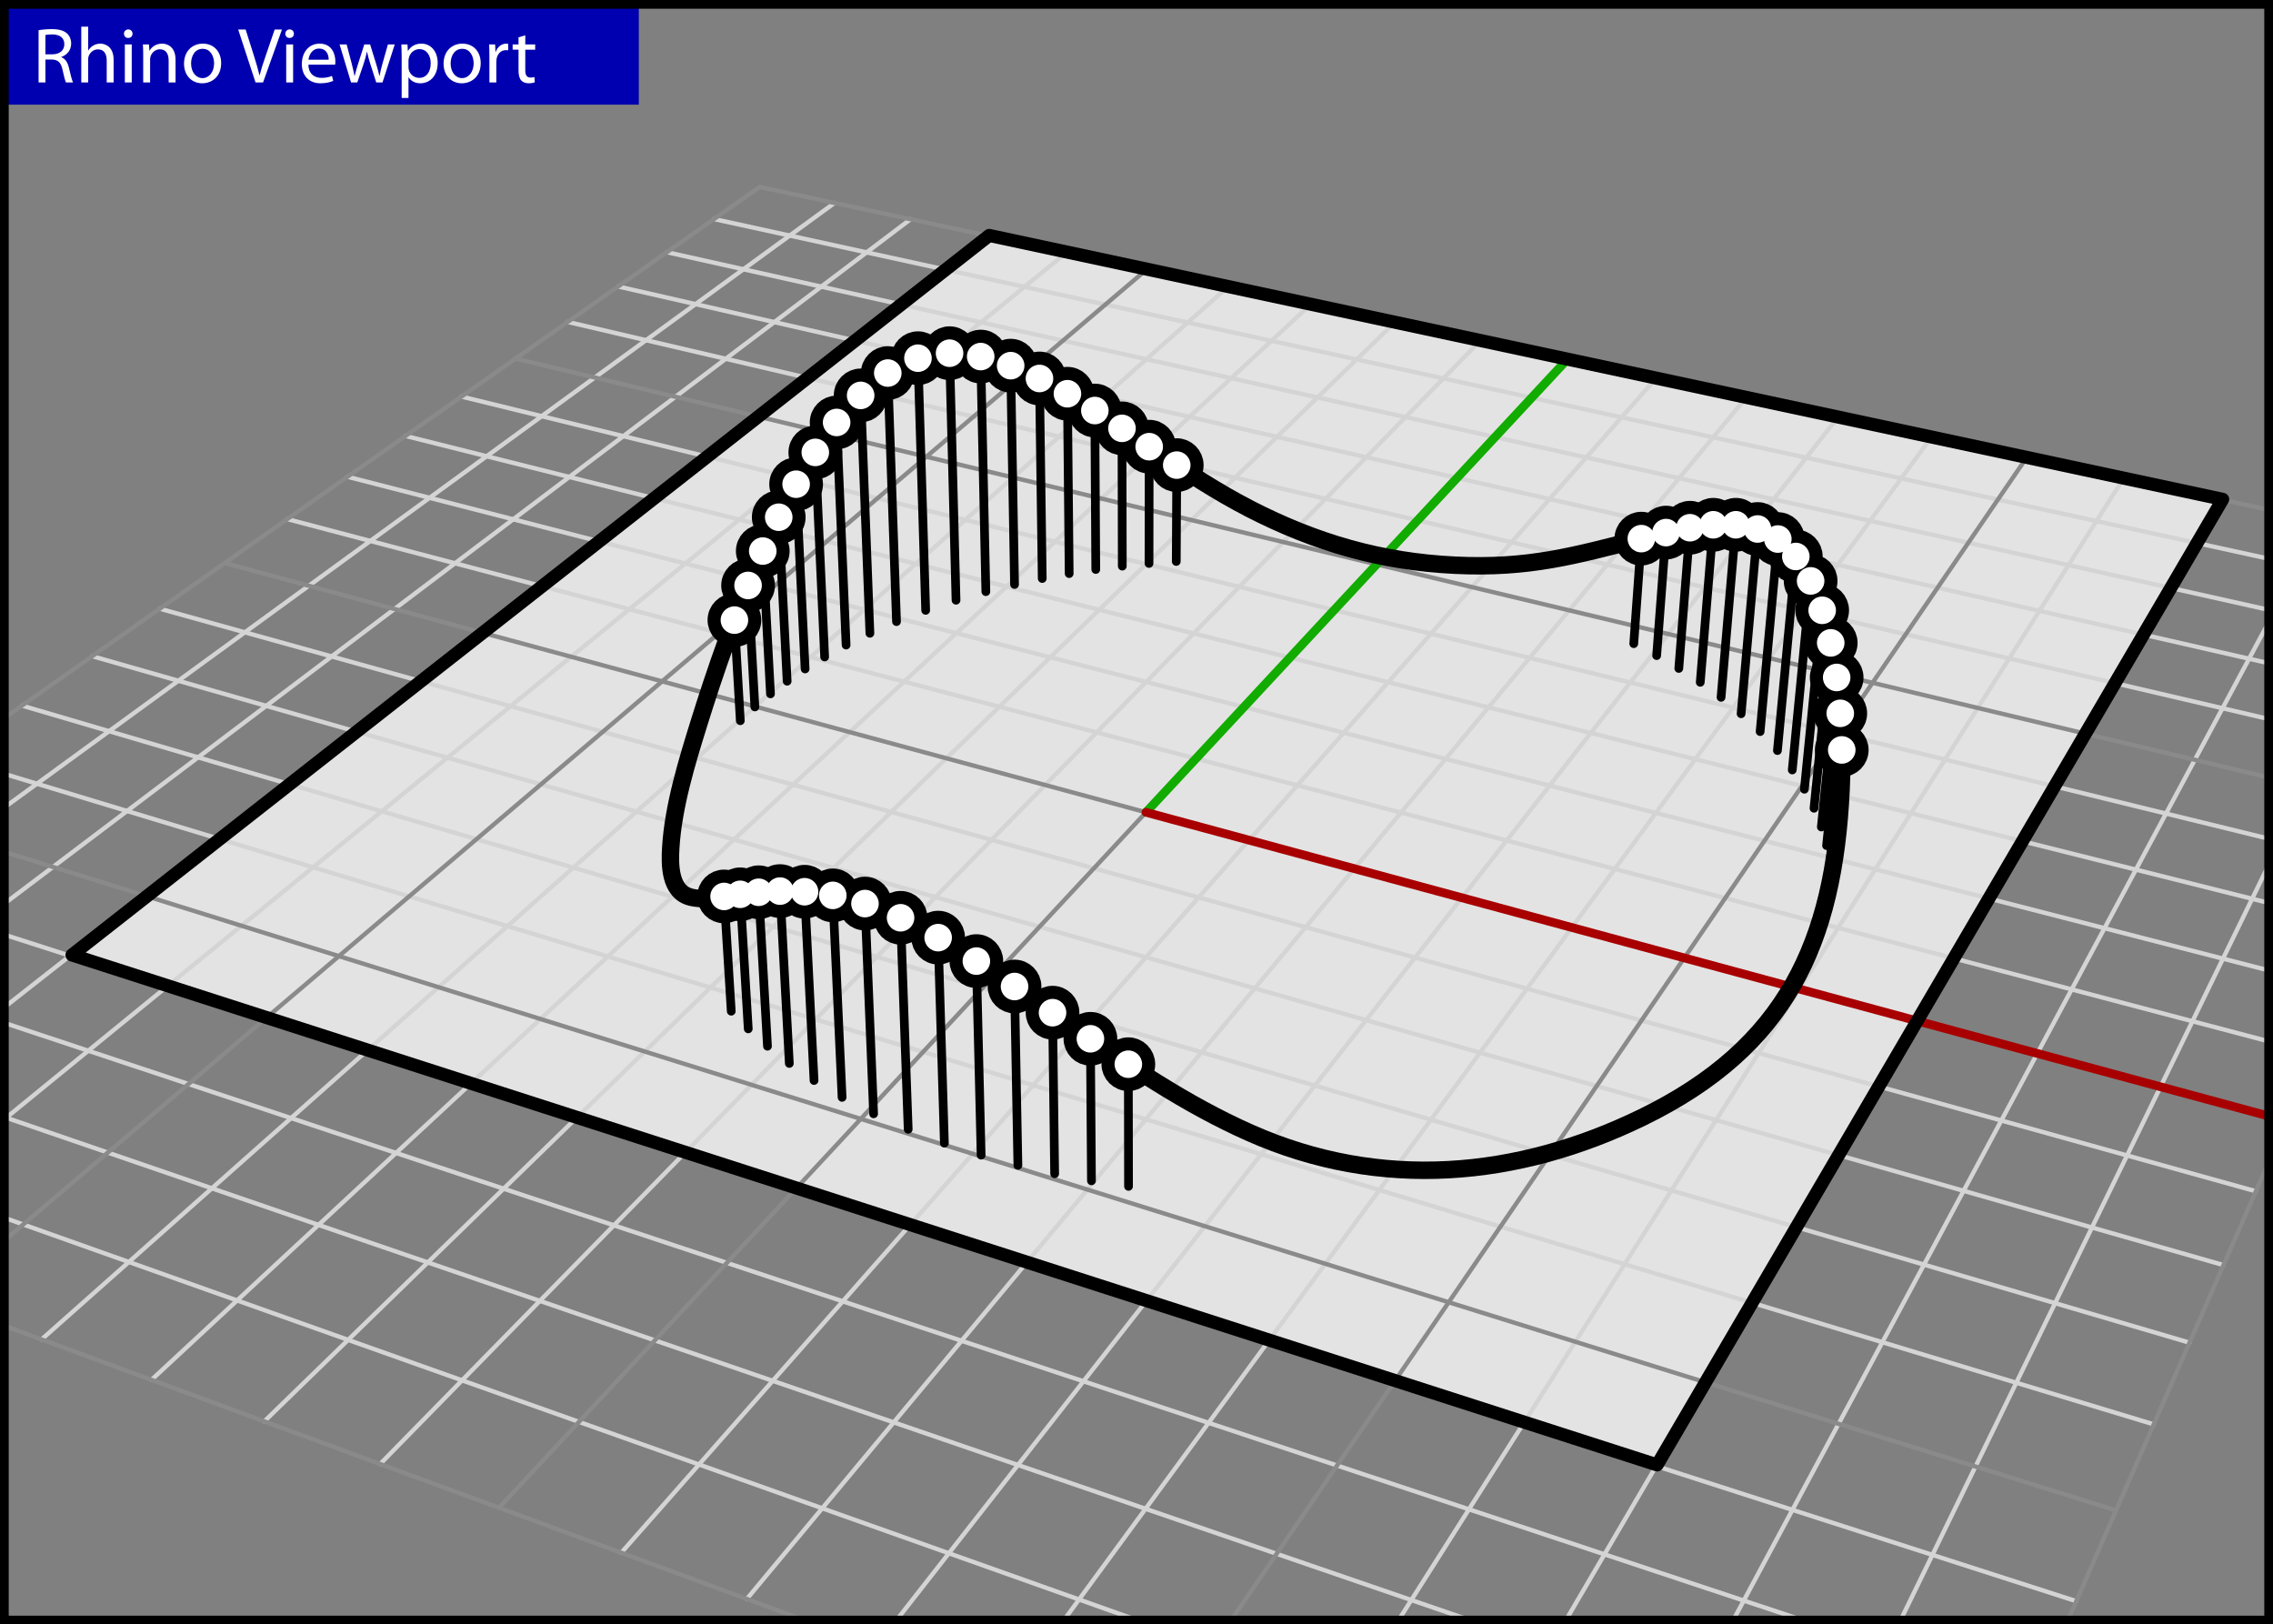 <?xml version="1.0" encoding="utf-8"?>
<!-- Generator: Adobe Illustrator 14.0.0, SVG Export Plug-In . SVG Version: 6.00 Build 43363)  -->
<!DOCTYPE svg PUBLIC "-//W3C//DTD SVG 1.1//EN" "http://www.w3.org/Graphics/SVG/1.1/DTD/svg11.dtd">
<svg version="1.1" xmlns="http://www.w3.org/2000/svg" xmlns:xlink="http://www.w3.org/1999/xlink" x="0px" y="0px"
	 width="521.28px" height="372.5px" viewBox="0 0 521.28 372.5" enable-background="new 0 0 521.28 372.5" xml:space="preserve">
<rect x="0" y="0" width="521.28" height="372.5" fill="#808080" stroke="none"/>
<g id="BackBuffer">
	<polygon fill-rule="evenodd" clip-rule="evenodd" fill="#E3E3E3" points="226.74,54 509.62,114.51 379.919,335.93 16.38,219 	"/>
</g>
<g id="Viewport_x5F_BG">
	<g>
		
			<line fill-rule="evenodd" clip-rule="evenodd" fill="none" stroke="#D4D4D4" stroke-linecap="round" stroke-linejoin="round" x1="65.88" y1="119.03" x2="520.28" y2="238.79"/>
		
			<line fill-rule="evenodd" clip-rule="evenodd" fill="none" stroke="#D4D4D4" stroke-linecap="round" stroke-linejoin="round" x1="397.56" y1="371.41" x2="520.28" y2="142.69"/>
		
			<line fill-rule="evenodd" clip-rule="evenodd" fill="none" stroke="#D4D4D4" stroke-linecap="round" stroke-linejoin="round" x1="163.75" y1="50.23" x2="520.28" y2="128.12"/>
		
			<line fill-rule="evenodd" clip-rule="evenodd" fill="none" stroke="#D4D4D4" stroke-linecap="round" stroke-linejoin="round" x1="152.94" y1="57.83" x2="520.28" y2="139.84"/>
		
			<line fill-rule="evenodd" clip-rule="evenodd" fill="none" stroke="#D4D4D4" stroke-linecap="round" stroke-linejoin="round" x1="141.76" y1="65.69" x2="520.28" y2="152.08"/>
		
			<line fill-rule="evenodd" clip-rule="evenodd" fill="none" stroke="#D4D4D4" stroke-linecap="round" stroke-linejoin="round" x1="130.2" y1="73.82" x2="520.28" y2="164.88"/>
		
			<line fill-rule="evenodd" clip-rule="evenodd" fill="none" stroke="#D4D4D4" stroke-linecap="round" stroke-linejoin="round" x1="435.93" y1="371.41" x2="520.28" y2="198.341"/>
		
			<line fill-rule="evenodd" clip-rule="evenodd" fill="none" stroke="#D4D4D4" stroke-linecap="round" stroke-linejoin="round" x1="105.84" y1="90.94" x2="520.28" y2="192.32"/>
		
			<line fill-rule="evenodd" clip-rule="evenodd" fill="none" stroke="#D4D4D4" stroke-linecap="round" stroke-linejoin="round" x1="93" y1="99.96" x2="520.28" y2="207.051"/>
		
			<line fill-rule="evenodd" clip-rule="evenodd" fill="none" stroke="#D4D4D4" stroke-linecap="round" stroke-linejoin="round" x1="79.69" y1="109.32" x2="520.28" y2="222.521"/>
		
			<line fill-rule="evenodd" clip-rule="evenodd" fill="none" stroke="#D4D4D4" stroke-linecap="round" stroke-linejoin="round" x1="205.69" y1="371.41" x2="421.44" y2="95.75"/>
		
			<line fill-rule="evenodd" clip-rule="evenodd" fill="none" stroke="#D4D4D4" stroke-linecap="round" stroke-linejoin="round" x1="1" y1="234.56" x2="413.081" y2="371.41"/>
		
			<line fill-rule="evenodd" clip-rule="evenodd" fill="none" stroke="#D4D4D4" stroke-linecap="round" stroke-linejoin="round" x1="1" y1="256.16" x2="336.78" y2="371.41"/>
		
			<line fill-rule="evenodd" clip-rule="evenodd" fill="none" stroke="#D4D4D4" stroke-linecap="round" stroke-linejoin="round" x1="359.19" y1="371.41" x2="509.61" y2="114.61"/>
		
			<line fill-rule="evenodd" clip-rule="evenodd" fill="none" stroke="#D4D4D4" stroke-linecap="round" stroke-linejoin="round" x1="320.81" y1="371.41" x2="486.959" y2="109.77"/>
		
			<line fill-rule="evenodd" clip-rule="evenodd" fill="none" stroke="#D4D4D4" stroke-linecap="round" stroke-linejoin="round" x1="1" y1="279.25" x2="260.48" y2="371.41"/>
		
			<line fill-rule="evenodd" clip-rule="evenodd" fill="none" stroke="#D4D4D4" stroke-linecap="round" stroke-linejoin="round" x1="244.07" y1="371.41" x2="442.879" y2="100.34"/>
		
			<line fill-rule="evenodd" clip-rule="evenodd" fill="none" stroke="#D4D4D4" stroke-linecap="round" stroke-linejoin="round" x1="1" y1="177.46" x2="493.93" y2="326.62"/>
		
			<line fill-rule="evenodd" clip-rule="evenodd" fill="none" stroke="#D4D4D4" stroke-linecap="round" stroke-linejoin="round" x1="1" y1="256.65" x2="244.58" y2="57.92"/>
		
			<line fill-rule="evenodd" clip-rule="evenodd" fill="none" stroke="#D4D4D4" stroke-linecap="round" stroke-linejoin="round" x1="1" y1="230.98" x2="226.55" y2="54.07"/>
		
			<line fill-rule="evenodd" clip-rule="evenodd" fill="none" stroke="#D4D4D4" stroke-linecap="round" stroke-linejoin="round" x1="1" y1="207.221" x2="208.82" y2="50.27"/>
		
			<line fill-rule="evenodd" clip-rule="evenodd" fill="none" stroke="#D4D4D4" stroke-linecap="round" stroke-linejoin="round" x1="1" y1="214.33" x2="476.169" y2="367.171"/>
		
			<line fill-rule="evenodd" clip-rule="evenodd" fill="none" stroke="#D4D4D4" stroke-linecap="round" stroke-linejoin="round" x1="1" y1="185.16" x2="191.38" y2="46.54"/>
		
			<line fill-rule="evenodd" clip-rule="evenodd" fill="none" stroke="#D4D4D4" stroke-linecap="round" stroke-linejoin="round" x1="60.61" y1="325.94" x2="319.79" y2="74.01"/>
		
			<line fill-rule="evenodd" clip-rule="evenodd" fill="none" stroke="#D4D4D4" stroke-linecap="round" stroke-linejoin="round" x1="34.74" y1="316.421" x2="300.51" y2="69.88"/>
		
			<line fill-rule="evenodd" clip-rule="evenodd" fill="none" stroke="#D4D4D4" stroke-linecap="round" stroke-linejoin="round" x1="9.53" y1="307.15" x2="281.55" y2="65.83"/>
		
			<line fill-rule="evenodd" clip-rule="evenodd" fill="none" stroke="#D4D4D4" stroke-linecap="round" stroke-linejoin="round" x1="87.17" y1="335.721" x2="339.419" y2="78.21"/>
		
			<line fill-rule="evenodd" clip-rule="evenodd" fill="none" stroke="#D4D4D4" stroke-linecap="round" stroke-linejoin="round" x1="142.47" y1="356.07" x2="379.7" y2="86.83"/>
		
			<line fill-rule="evenodd" clip-rule="evenodd" fill="none" stroke="#D4D4D4" stroke-linecap="round" stroke-linejoin="round" x1="171.27" y1="366.66" x2="400.39" y2="91.25"/>
		
			<line fill-rule="evenodd" clip-rule="evenodd" fill="none" stroke="#D4D4D4" stroke-linecap="round" stroke-linejoin="round" x1="21.15" y1="150.47" x2="509.93" y2="290.101"/>
		
			<line fill-rule="evenodd" clip-rule="evenodd" fill="none" stroke="#D4D4D4" stroke-linecap="round" stroke-linejoin="round" x1="5.03" y1="161.8" x2="502.129" y2="307.891"/>
		
			<line fill-rule="evenodd" clip-rule="evenodd" fill="none" stroke="#D4D4D4" stroke-linecap="round" stroke-linejoin="round" x1="36.64" y1="139.58" x2="517.35" y2="273.171"/>
	</g>
	<g>
		
			<line fill-rule="evenodd" clip-rule="evenodd" fill="none" stroke="#8A8A8A" stroke-linecap="round" stroke-linejoin="round" x1="174.22" y1="42.87" x2="520.28" y2="116.89"/>
		
			<line fill-rule="evenodd" clip-rule="evenodd" fill="none" stroke="#8A8A8A" stroke-linecap="round" stroke-linejoin="round" x1="118.23" y1="82.23" x2="520.28" y2="178.28"/>
		
			<line fill-rule="evenodd" clip-rule="evenodd" fill="none" stroke="#8A8A8A" stroke-linecap="round" stroke-linejoin="round" x1="474.31" y1="371.41" x2="520.28" y2="266.48"/>
		
			<line fill-rule="evenodd" clip-rule="evenodd" fill="none" stroke="#8A8A8A" stroke-linecap="round" stroke-linejoin="round" x1="282.44" y1="371.41" x2="464.72" y2="105.01"/>
		
			<line fill-rule="evenodd" clip-rule="evenodd" fill="none" stroke="#8A8A8A" stroke-linecap="round" stroke-linejoin="round" x1="1" y1="304.01" x2="184.18" y2="371.41"/>
		
			<line fill-rule="evenodd" clip-rule="evenodd" fill="none" stroke="#8A8A8A" stroke-linecap="round" stroke-linejoin="round" x1="1" y1="284.46" x2="262.911" y2="61.84"/>
		
			<line fill-rule="evenodd" clip-rule="evenodd" fill="none" stroke="#8A8A8A" stroke-linecap="round" stroke-linejoin="round" x1="1" y1="195.33" x2="485.29" y2="346.351"/>
		
			<line fill-rule="evenodd" clip-rule="evenodd" fill="none" stroke="#8A8A8A" stroke-linecap="round" stroke-linejoin="round" x1="1" y1="164.63" x2="174.22" y2="42.87"/>
		
			<line fill-rule="evenodd" clip-rule="evenodd" fill="none" stroke="#8A8A8A" stroke-linecap="round" stroke-linejoin="round" x1="262.82" y1="186.27" x2="51.54" y2="129.11"/>
		
			<line fill-rule="evenodd" clip-rule="evenodd" fill="none" stroke="#8A8A8A" stroke-linecap="round" stroke-linejoin="round" x1="262.82" y1="186.27" x2="114.45" y2="345.75"/>
	</g>
	
		<line fill-rule="evenodd" clip-rule="evenodd" fill="none" stroke="#12AB00" stroke-width="2" stroke-linecap="round" stroke-linejoin="round" x1="359.379" y1="82.48" x2="262.82" y2="186.27"/>
	
		<line fill-rule="evenodd" clip-rule="evenodd" fill="none" stroke="#A80000" stroke-width="2" stroke-linecap="round" stroke-linejoin="round" x1="520.28" y1="255.921" x2="262.82" y2="186.27"/>
</g>
<g id="Viewport_x5F_MG">
	
		<path fill-rule="evenodd" clip-rule="evenodd" fill="none" stroke="#000000" stroke-width="4" stroke-linecap="round" stroke-linejoin="round" d="
		M376.68,256.2c33.03-16.11,43.87-40.04,45.54-74.94c0.49-10.4,0.08-20.55-1.78-30.83c-1.34-7.43-3.7-16.46-8.529-22.74
		c-8.83-11.49-24.421-6.99-34.95-4.31c-16.07,4.09-26.311,7.04-43.271,6.23c-17.029-0.81-31.979-5.18-47.061-12.93
		C271.52,108.9,258.46,98.11,243.8,89.71c-11.66-6.69-26.17-13.23-39.81-4.42c-21.76,14.06-37.17,59.63-43.68,80.5
		c-2.76,8.87-5.92,19.14-6.48,28.61c-0.22,3.69-0.35,10.15,4.66,11.35c2.45,0.591,4.74,0.18,7.12-0.13
		c3.51-0.44,7.01-0.96,10.55-1.17c11.43-0.68,21.26,1.56,31.47,6.53c12.63,6.149,26.3,16.1,37.73,23.99
		c13.27,9.159,26.4,18.2,41.301,24.81C316.64,273.09,348.02,270.171,376.68,256.2z"/>
	
		<polygon fill-rule="evenodd" clip-rule="evenodd" fill="none" stroke="#000000" stroke-width="3" stroke-linecap="round" stroke-linejoin="round" points="
		226.87,53.99 509.74,114.5 380.04,335.921 16.51,218.99 	"/>
	<g>
		
			<line fill-rule="evenodd" clip-rule="evenodd" fill="none" stroke="#000000" stroke-width="2" stroke-linecap="round" stroke-linejoin="round" x1="258.81" y1="272.051" x2="258.77" y2="244.03"/>
		
			<line fill-rule="evenodd" clip-rule="evenodd" fill="none" stroke="#000000" stroke-width="2" stroke-linecap="round" stroke-linejoin="round" x1="250.31" y1="270.771" x2="250.07" y2="238.21"/>
		
			<line fill-rule="evenodd" clip-rule="evenodd" fill="none" stroke="#000000" stroke-width="2" stroke-linecap="round" stroke-linejoin="round" x1="241.87" y1="269.16" x2="241.39" y2="232.221"/>
		
			<line fill-rule="evenodd" clip-rule="evenodd" fill="none" stroke="#000000" stroke-width="2" stroke-linecap="round" stroke-linejoin="round" x1="233.44" y1="267.221" x2="232.67" y2="226.221"/>
		
			<line fill-rule="evenodd" clip-rule="evenodd" fill="none" stroke="#000000" stroke-width="2" stroke-linecap="round" stroke-linejoin="round" x1="225.01" y1="264.891" x2="223.92" y2="220.391"/>
		
			<line fill-rule="evenodd" clip-rule="evenodd" fill="none" stroke="#000000" stroke-width="2" stroke-linecap="round" stroke-linejoin="round" x1="216.58" y1="262.141" x2="215.15" y2="215.01"/>
		
			<line fill-rule="evenodd" clip-rule="evenodd" fill="none" stroke="#000000" stroke-width="2" stroke-linecap="round" stroke-linejoin="round" x1="208.28" y1="258.96" x2="206.53" y2="210.45"/>
		
			<line fill-rule="evenodd" clip-rule="evenodd" fill="none" stroke="#000000" stroke-width="2" stroke-linecap="round" stroke-linejoin="round" x1="200.35" y1="255.41" x2="198.37" y2="207.2"/>
		
			<line fill-rule="evenodd" clip-rule="evenodd" fill="none" stroke="#000000" stroke-width="2" stroke-linecap="round" stroke-linejoin="round" x1="193.12" y1="251.641" x2="190.99" y2="205.32"/>
		
			<line fill-rule="evenodd" clip-rule="evenodd" fill="none" stroke="#000000" stroke-width="2" stroke-linecap="round" stroke-linejoin="round" x1="186.69" y1="247.771" x2="184.51" y2="204.48"/>
		
			<line fill-rule="evenodd" clip-rule="evenodd" fill="none" stroke="#000000" stroke-width="2" stroke-linecap="round" stroke-linejoin="round" x1="181.02" y1="243.86" x2="178.88" y2="204.341"/>
		
			<line fill-rule="evenodd" clip-rule="evenodd" fill="none" stroke="#000000" stroke-width="2" stroke-linecap="round" stroke-linejoin="round" x1="176.01" y1="239.91" x2="173.99" y2="204.61"/>
		
			<line fill-rule="evenodd" clip-rule="evenodd" fill="none" stroke="#000000" stroke-width="2" stroke-linecap="round" stroke-linejoin="round" x1="171.6" y1="235.93" x2="169.74" y2="205.08"/>
		
			<line fill-rule="evenodd" clip-rule="evenodd" fill="none" stroke="#000000" stroke-width="2" stroke-linecap="round" stroke-linejoin="round" x1="167.7" y1="231.88" x2="166.06" y2="205.56"/>
		
			<line fill-rule="evenodd" clip-rule="evenodd" fill="none" stroke="#000000" stroke-width="2" stroke-linecap="round" stroke-linejoin="round" x1="169.78" y1="165.27" x2="168.43" y2="142.2"/>
		
			<line fill-rule="evenodd" clip-rule="evenodd" fill="none" stroke="#000000" stroke-width="2" stroke-linecap="round" stroke-linejoin="round" x1="173.12" y1="162.11" x2="171.56" y2="134.25"/>
		
			<line fill-rule="evenodd" clip-rule="evenodd" fill="none" stroke="#000000" stroke-width="2" stroke-linecap="round" stroke-linejoin="round" x1="176.7" y1="159.11" x2="174.93" y2="126.36"/>
		
			<line fill-rule="evenodd" clip-rule="evenodd" fill="none" stroke="#000000" stroke-width="2" stroke-linecap="round" stroke-linejoin="round" x1="180.52" y1="156.21" x2="178.59" y2="118.6"/>
		
			<line fill-rule="evenodd" clip-rule="evenodd" fill="none" stroke="#000000" stroke-width="2" stroke-linecap="round" stroke-linejoin="round" x1="184.64" y1="153.4" x2="182.58" y2="111.03"/>
		
			<line fill-rule="evenodd" clip-rule="evenodd" fill="none" stroke="#000000" stroke-width="2" stroke-linecap="round" stroke-linejoin="round" x1="189.12" y1="150.65" x2="186.98" y2="103.74"/>
		
			<line fill-rule="evenodd" clip-rule="evenodd" fill="none" stroke="#000000" stroke-width="2" stroke-linecap="round" stroke-linejoin="round" x1="194.04" y1="147.92" x2="191.87" y2="96.87"/>
		
			<line fill-rule="evenodd" clip-rule="evenodd" fill="none" stroke="#000000" stroke-width="2" stroke-linecap="round" stroke-linejoin="round" x1="199.5" y1="145.22" x2="197.38" y2="90.67"/>
		
			<line fill-rule="evenodd" clip-rule="evenodd" fill="none" stroke="#000000" stroke-width="2" stroke-linecap="round" stroke-linejoin="round" x1="205.6" y1="142.54" x2="203.6" y2="85.54"/>
		
			<line fill-rule="evenodd" clip-rule="evenodd" fill="none" stroke="#000000" stroke-width="2" stroke-linecap="round" stroke-linejoin="round" x1="212.29" y1="139.96" x2="210.52" y2="82.14"/>
		
			<line fill-rule="evenodd" clip-rule="evenodd" fill="none" stroke="#000000" stroke-width="2" stroke-linecap="round" stroke-linejoin="round" x1="219.25" y1="137.64" x2="217.77" y2="80.99"/>
		
			<line fill-rule="evenodd" clip-rule="evenodd" fill="none" stroke="#000000" stroke-width="2" stroke-linecap="round" stroke-linejoin="round" x1="226.09" y1="135.67" x2="224.91" y2="81.77"/>
		
			<line fill-rule="evenodd" clip-rule="evenodd" fill="none" stroke="#000000" stroke-width="2" stroke-linecap="round" stroke-linejoin="round" x1="232.67" y1="134.03" x2="231.78" y2="83.85"/>
		
			<line fill-rule="evenodd" clip-rule="evenodd" fill="none" stroke="#000000" stroke-width="2" stroke-linecap="round" stroke-linejoin="round" x1="239.02" y1="132.66" x2="238.39" y2="86.79"/>
		
			<line fill-rule="evenodd" clip-rule="evenodd" fill="none" stroke="#000000" stroke-width="2" stroke-linecap="round" stroke-linejoin="round" x1="245.2" y1="131.53" x2="244.8" y2="90.29"/>
		
			<line fill-rule="evenodd" clip-rule="evenodd" fill="none" stroke="#000000" stroke-width="2" stroke-linecap="round" stroke-linejoin="round" x1="251.3" y1="130.59" x2="251.08" y2="94.14"/>
		
			<line fill-rule="evenodd" clip-rule="evenodd" fill="none" stroke="#000000" stroke-width="2" stroke-linecap="round" stroke-linejoin="round" x1="257.38" y1="129.82" x2="257.31" y2="98.22"/>
		
			<line fill-rule="evenodd" clip-rule="evenodd" fill="none" stroke="#000000" stroke-width="2" stroke-linecap="round" stroke-linejoin="round" x1="263.51" y1="129.21" x2="263.55" y2="102.43"/>
		
			<line fill-rule="evenodd" clip-rule="evenodd" fill="none" stroke="#000000" stroke-width="2" stroke-linecap="round" stroke-linejoin="round" x1="269.76" y1="128.75" x2="269.879" y2="106.66"/>
		
			<line fill-rule="evenodd" clip-rule="evenodd" fill="none" stroke="#000000" stroke-width="2" stroke-linecap="round" stroke-linejoin="round" x1="374.68" y1="147.6" x2="376.419" y2="123.52"/>
		
			<line fill-rule="evenodd" clip-rule="evenodd" fill="none" stroke="#000000" stroke-width="2" stroke-linecap="round" stroke-linejoin="round" x1="379.93" y1="150.34" x2="382.07" y2="122.13"/>
		
			<line fill-rule="evenodd" clip-rule="evenodd" fill="none" stroke="#000000" stroke-width="2" stroke-linecap="round" stroke-linejoin="round" x1="385.01" y1="153.28" x2="387.57" y2="121.01"/>
		
			<line fill-rule="evenodd" clip-rule="evenodd" fill="none" stroke="#000000" stroke-width="2" stroke-linecap="round" stroke-linejoin="round" x1="389.93" y1="156.46" x2="392.911" y2="120.34"/>
		
			<line fill-rule="evenodd" clip-rule="evenodd" fill="none" stroke="#000000" stroke-width="2" stroke-linecap="round" stroke-linejoin="round" x1="394.7" y1="159.91" x2="398.09" y2="120.34"/>
		
			<line fill-rule="evenodd" clip-rule="evenodd" fill="none" stroke="#000000" stroke-width="2" stroke-linecap="round" stroke-linejoin="round" x1="399.3" y1="163.67" x2="403.07" y2="121.3"/>
		
			<line fill-rule="evenodd" clip-rule="evenodd" fill="none" stroke="#000000" stroke-width="2" stroke-linecap="round" stroke-linejoin="round" x1="403.661" y1="167.76" x2="407.72" y2="123.61"/>
		
			<line fill-rule="evenodd" clip-rule="evenodd" fill="none" stroke="#000000" stroke-width="2" stroke-linecap="round" stroke-linejoin="round" x1="407.629" y1="172.11" x2="411.84" y2="127.61"/>
		
			<line fill-rule="evenodd" clip-rule="evenodd" fill="none" stroke="#000000" stroke-width="2" stroke-linecap="round" stroke-linejoin="round" x1="411.03" y1="176.56" x2="415.24" y2="133.21"/>
		
			<line fill-rule="evenodd" clip-rule="evenodd" fill="none" stroke="#000000" stroke-width="2" stroke-linecap="round" stroke-linejoin="round" x1="413.81" y1="180.98" x2="417.89" y2="139.95"/>
		
			<line fill-rule="evenodd" clip-rule="evenodd" fill="none" stroke="#000000" stroke-width="2" stroke-linecap="round" stroke-linejoin="round" x1="416.02" y1="185.34" x2="419.85" y2="147.42"/>
		
			<line fill-rule="evenodd" clip-rule="evenodd" fill="none" stroke="#000000" stroke-width="2" stroke-linecap="round" stroke-linejoin="round" x1="417.7" y1="189.641" x2="421.21" y2="155.35"/>
		
			<line fill-rule="evenodd" clip-rule="evenodd" fill="none" stroke="#000000" stroke-width="2" stroke-linecap="round" stroke-linejoin="round" x1="418.9" y1="193.9" x2="422.04" y2="163.58"/>
		
			<line fill-rule="evenodd" clip-rule="evenodd" fill="none" stroke="#000000" stroke-width="2" stroke-linecap="round" stroke-linejoin="round" x1="419.65" y1="198.16" x2="422.379" y2="171.97"/>
	</g>
	<g>
		<path fill-rule="evenodd" clip-rule="evenodd" fill="#FFFFFF" stroke="#000000" stroke-width="6" d="M266.71,106.66
			c0-1.74,1.409-3.16,3.149-3.16c1.74-0.01,3.16,1.41,3.171,3.15c0,1.74-1.411,3.16-3.161,3.16
			C268.129,109.82,266.71,108.4,266.71,106.66z"/>
		<path fill-rule="evenodd" clip-rule="evenodd" fill="#FFFFFF" stroke="#000000" stroke-width="6" d="M260.39,102.44
			c0-1.75,1.41-3.17,3.16-3.17c1.739,0,3.16,1.41,3.16,3.15c0,1.75-1.41,3.16-3.15,3.17C261.81,105.59,260.4,104.18,260.39,102.44z"
			/>
		<path fill-rule="evenodd" clip-rule="evenodd" fill="#FFFFFF" stroke="#000000" stroke-width="6" d="M254.15,98.23
			c0-1.74,1.41-3.16,3.15-3.16c1.75-0.01,3.17,1.41,3.17,3.15c0,1.74-1.41,3.16-3.15,3.16C255.57,101.39,254.16,99.97,254.15,98.23z
			"/>
		<path fill-rule="evenodd" clip-rule="evenodd" fill="#FFFFFF" stroke="#000000" stroke-width="6" d="M247.93,94.15
			c-0.01-1.74,1.4-3.16,3.15-3.17c1.74,0,3.16,1.41,3.16,3.16c0,1.74-1.41,3.16-3.15,3.16C249.35,97.3,247.93,95.89,247.93,94.15z"
			/>
		<path fill-rule="evenodd" clip-rule="evenodd" fill="#FFFFFF" stroke="#000000" stroke-width="6" d="M241.64,90.29
			c0-1.74,1.41-3.16,3.15-3.16c1.75,0,3.16,1.41,3.17,3.15c0,1.74-1.41,3.16-3.15,3.17C243.06,93.45,241.64,92.04,241.64,90.29z"/>
		<path fill-rule="evenodd" clip-rule="evenodd" fill="#FFFFFF" stroke="#000000" stroke-width="6" d="M235.23,86.8
			c0-1.74,1.41-3.16,3.15-3.17c1.75,0,3.16,1.41,3.17,3.16c0,1.74-1.41,3.16-3.15,3.16C236.65,89.95,235.23,88.54,235.23,86.8z"/>
		<path fill-rule="evenodd" clip-rule="evenodd" fill="#FFFFFF" stroke="#000000" stroke-width="6" d="M228.62,83.86
			c0-1.74,1.41-3.16,3.15-3.17c1.75,0,3.16,1.41,3.17,3.16c0,1.74-1.41,3.16-3.15,3.16C230.04,87.01,228.62,85.6,228.62,83.86z"/>
		<path fill-rule="evenodd" clip-rule="evenodd" fill="#FFFFFF" stroke="#000000" stroke-width="6" d="M221.75,81.77
			c0-1.74,1.41-3.16,3.15-3.16c1.75,0,3.16,1.41,3.17,3.15c0,1.74-1.41,3.16-3.15,3.16C223.17,84.93,221.75,83.52,221.75,81.77z"/>
		<path fill-rule="evenodd" clip-rule="evenodd" fill="#FFFFFF" stroke="#000000" stroke-width="6" d="M214.61,81
			c0-1.75,1.41-3.16,3.15-3.17c1.74,0,3.16,1.41,3.17,3.15c0,1.75-1.41,3.17-3.16,3.17C216.03,84.15,214.61,82.74,214.61,81z"/>
		<path fill-rule="evenodd" clip-rule="evenodd" fill="#FFFFFF" stroke="#000000" stroke-width="6" d="M207.36,82.14
			c0-1.74,1.41-3.16,3.15-3.16c1.74-0.01,3.16,1.41,3.17,3.15c0,1.74-1.41,3.16-3.16,3.16C208.78,85.3,207.36,83.88,207.36,82.14z"
			/>
		<path fill-rule="evenodd" clip-rule="evenodd" fill="#FFFFFF" stroke="#000000" stroke-width="6" d="M200.44,85.55
			c0-1.74,1.41-3.16,3.16-3.16c1.74-0.01,3.16,1.4,3.16,3.15c0,1.74-1.41,3.16-3.15,3.16C201.87,88.7,200.45,87.29,200.44,85.55z"/>
		<path fill-rule="evenodd" clip-rule="evenodd" fill="#FFFFFF" stroke="#000000" stroke-width="6" d="M194.22,90.68
			c0-1.75,1.41-3.16,3.15-3.17c1.74,0,3.16,1.41,3.17,3.15c0,1.75-1.41,3.17-3.16,3.17C195.64,93.83,194.22,92.42,194.22,90.68z"/>
		<path fill-rule="evenodd" clip-rule="evenodd" fill="#FFFFFF" stroke="#000000" stroke-width="6" d="M188.71,96.88
			c0-1.74,1.41-3.16,3.16-3.16c1.74-0.01,3.16,1.41,3.16,3.15c0,1.74-1.41,3.16-3.15,3.16C190.13,100.04,188.72,98.62,188.71,96.88z
			"/>
		<path fill-rule="evenodd" clip-rule="evenodd" fill="#FFFFFF" stroke="#000000" stroke-width="6" d="M183.82,103.75
			c0-1.75,1.41-3.16,3.15-3.17c1.74,0,3.16,1.41,3.17,3.16c0,1.74-1.41,3.16-3.16,3.16C185.24,106.9,183.82,105.49,183.82,103.75z"
			/>
		<path fill-rule="evenodd" clip-rule="evenodd" fill="#FFFFFF" stroke="#000000" stroke-width="6" d="M179.42,111.04
			c0-1.74,1.41-3.16,3.15-3.16c1.75-0.01,3.17,1.4,3.17,3.15c0,1.74-1.41,3.16-3.15,3.16C180.84,114.19,179.43,112.78,179.42,111.04
			z"/>
		<path fill-rule="evenodd" clip-rule="evenodd" fill="#FFFFFF" stroke="#000000" stroke-width="6" d="M175.43,118.61
			c0-1.74,1.41-3.16,3.15-3.16c1.75-0.01,3.17,1.41,3.17,3.15c0,1.74-1.41,3.16-3.15,3.16
			C176.85,121.77,175.44,120.35,175.43,118.61z"/>
		<path fill-rule="evenodd" clip-rule="evenodd" fill="#FFFFFF" stroke="#000000" stroke-width="6" d="M171.77,126.37
			c0-1.74,1.41-3.16,3.16-3.16c1.74-0.01,3.16,1.41,3.16,3.15c0,1.74-1.41,3.16-3.15,3.16C173.2,129.53,171.78,128.11,171.77,126.37
			z"/>
		<path fill-rule="evenodd" clip-rule="evenodd" fill="#FFFFFF" stroke="#000000" stroke-width="6" d="M168.4,134.26
			c0-1.75,1.41-3.16,3.15-3.17c1.75,0,3.16,1.41,3.17,3.15c0,1.75-1.41,3.17-3.15,3.17C169.82,137.41,168.4,136,168.4,134.26z"/>
		<path fill-rule="evenodd" clip-rule="evenodd" fill="#FFFFFF" stroke="#000000" stroke-width="6" d="M165.27,142.21
			c0-1.75,1.41-3.16,3.15-3.17c1.75,0,3.16,1.41,3.17,3.15c0,1.75-1.41,3.17-3.15,3.17C166.69,145.36,165.27,143.95,165.27,142.21z"
			/>
		<path fill-rule="evenodd" clip-rule="evenodd" fill="#FFFFFF" stroke="#000000" stroke-width="6" d="M162.9,205.57
			c0-1.74,1.41-3.16,3.15-3.16c1.74-0.01,3.16,1.41,3.16,3.149c0.01,1.741-1.4,3.161-3.15,3.161
			C164.32,208.73,162.9,207.31,162.9,205.57z"/>
		<path fill-rule="evenodd" clip-rule="evenodd" fill="#FFFFFF" stroke="#000000" stroke-width="6" d="M166.58,205.08
			c0-1.739,1.41-3.159,3.16-3.159c1.74,0,3.16,1.409,3.16,3.149c0,1.739-1.41,3.16-3.15,3.16
			C168,208.24,166.59,206.83,166.58,205.08z"/>
		<path fill-rule="evenodd" clip-rule="evenodd" fill="#FFFFFF" stroke="#000000" stroke-width="6" d="M170.83,204.61
			c0-1.74,1.41-3.16,3.15-3.16c1.75,0,3.17,1.41,3.17,3.15c0,1.75-1.41,3.159-3.15,3.17C172.25,207.771,170.84,206.36,170.83,204.61
			z"/>
		<path fill-rule="evenodd" clip-rule="evenodd" fill="#FFFFFF" stroke="#000000" stroke-width="6" d="M175.72,204.351
			c0-1.75,1.41-3.171,3.16-3.171c1.74,0,3.16,1.411,3.16,3.15c0,1.75-1.41,3.16-3.15,3.17
			C177.14,207.5,175.73,206.091,175.72,204.351z"/>
		<path fill-rule="evenodd" clip-rule="evenodd" fill="#FFFFFF" stroke="#000000" stroke-width="6" d="M181.36,204.49
			c-0.01-1.74,1.41-3.16,3.15-3.16c1.74-0.01,3.16,1.4,3.16,3.15c0.01,1.74-1.41,3.16-3.15,3.16
			C182.78,207.641,181.36,206.23,181.36,204.49z"/>
		<path fill-rule="evenodd" clip-rule="evenodd" fill="#FFFFFF" stroke="#000000" stroke-width="6" d="M187.83,205.33
			c0-1.75,1.41-3.159,3.15-3.17c1.75,0,3.17,1.41,3.17,3.16c0,1.739-1.41,3.16-3.15,3.16C189.25,208.48,187.84,207.07,187.83,205.33
			z"/>
		<path fill-rule="evenodd" clip-rule="evenodd" fill="#FFFFFF" stroke="#000000" stroke-width="6" d="M195.21,207.21
			c0-1.75,1.41-3.159,3.15-3.17c1.74,0,3.16,1.41,3.17,3.16c0,1.74-1.41,3.16-3.16,3.16C196.63,210.36,195.21,208.95,195.21,207.21z
			"/>
		<path fill-rule="evenodd" clip-rule="evenodd" fill="#FFFFFF" stroke="#000000" stroke-width="6" d="M203.38,210.46
			c-0.01-1.739,1.41-3.159,3.15-3.159c1.74-0.011,3.16,1.409,3.16,3.149c0.01,1.74-1.41,3.16-3.15,3.16
			C204.8,213.62,203.38,212.2,203.38,210.46z"/>
		<path fill-rule="evenodd" clip-rule="evenodd" fill="#FFFFFF" stroke="#000000" stroke-width="6" d="M212,215.01
			c-0.01-1.739,1.41-3.159,3.15-3.159c1.74,0,3.16,1.409,3.16,3.149c0.01,1.74-1.41,3.16-3.15,3.171
			C213.42,218.171,212,216.76,212,215.01z"/>
		<path fill-rule="evenodd" clip-rule="evenodd" fill="#FFFFFF" stroke="#000000" stroke-width="6" d="M220.76,220.4
			c0-1.74,1.41-3.16,3.15-3.17c1.74,0,3.16,1.41,3.16,3.16c0.01,1.739-1.4,3.16-3.15,3.16
			C222.18,223.551,220.76,222.141,220.76,220.4z"/>
		<path fill-rule="evenodd" clip-rule="evenodd" fill="#FFFFFF" stroke="#000000" stroke-width="6" d="M229.51,226.23
			c0-1.75,1.41-3.16,3.16-3.171c1.74,0,3.16,1.411,3.16,3.15c0,1.75-1.41,3.17-3.15,3.17
			C230.93,229.38,229.52,227.971,229.51,226.23z"/>
		<path fill-rule="evenodd" clip-rule="evenodd" fill="#FFFFFF" stroke="#000000" stroke-width="6" d="M238.23,232.23
			c-0.01-1.75,1.41-3.16,3.15-3.171c1.74,0,3.16,1.411,3.16,3.15c0.01,1.75-1.41,3.17-3.15,3.17
			C239.65,235.38,238.23,233.971,238.23,232.23z"/>
		<path fill-rule="evenodd" clip-rule="evenodd" fill="#FFFFFF" stroke="#000000" stroke-width="6" d="M246.91,238.21
			c0-1.739,1.41-3.159,3.16-3.159c1.74,0,3.16,1.409,3.16,3.149s-1.41,3.16-3.15,3.16C248.33,241.37,246.92,239.96,246.91,238.21z"
			/>
		<path fill-rule="evenodd" clip-rule="evenodd" fill="#FFFFFF" stroke="#000000" stroke-width="6" d="M255.61,244.04
			c0-1.739,1.41-3.16,3.15-3.16c1.74-0.01,3.159,1.4,3.17,3.15c0,1.74-1.41,3.16-3.16,3.16
			C257.03,247.19,255.61,245.78,255.61,244.04z"/>
		<path fill-rule="evenodd" clip-rule="evenodd" fill="#FFFFFF" stroke="#000000" stroke-width="6" d="M373.26,123.52
			c0-1.74,1.409-3.16,3.15-3.16c1.739,0,3.159,1.41,3.17,3.15c0,1.74-1.411,3.16-3.161,3.16
			C374.68,126.68,373.26,125.27,373.26,123.52z"/>
		<path fill-rule="evenodd" clip-rule="evenodd" fill="#FFFFFF" stroke="#000000" stroke-width="6" d="M378.911,122.14
			c0-1.75,1.409-3.16,3.159-3.17c1.74,0,3.16,1.41,3.16,3.16c0,1.74-1.41,3.16-3.149,3.16
			C380.34,125.29,378.919,123.88,378.911,122.14z"/>
		<path fill-rule="evenodd" clip-rule="evenodd" fill="#FFFFFF" stroke="#000000" stroke-width="6" d="M384.411,121.02
			c-0.011-1.74,1.409-3.16,3.149-3.16c1.74-0.01,3.16,1.41,3.16,3.15c0.01,1.74-1.41,3.16-3.15,3.16
			C385.831,124.18,384.411,122.76,384.411,121.02z"/>
		<path fill-rule="evenodd" clip-rule="evenodd" fill="#FFFFFF" stroke="#000000" stroke-width="6" d="M389.75,120.35
			c0-1.75,1.41-3.16,3.149-3.17c1.75,0,3.16,1.41,3.17,3.16c0,1.74-1.409,3.16-3.15,3.16C391.169,123.5,389.75,122.09,389.75,120.35
			z"/>
		<path fill-rule="evenodd" clip-rule="evenodd" fill="#FFFFFF" stroke="#000000" stroke-width="6" d="M394.94,120.34
			c-0.01-1.74,1.41-3.16,3.15-3.16s3.16,1.41,3.16,3.15c0.01,1.74-1.41,3.16-3.15,3.17C396.36,123.5,394.94,122.09,394.94,120.34z"
			/>
		<path fill-rule="evenodd" clip-rule="evenodd" fill="#FFFFFF" stroke="#000000" stroke-width="6" d="M399.911,121.31
			c0-1.74,1.409-3.16,3.159-3.16c1.74-0.01,3.16,1.4,3.16,3.15c0,1.74-1.41,3.16-3.149,3.16
			C401.331,124.46,399.919,123.05,399.911,121.31z"/>
		<path fill-rule="evenodd" clip-rule="evenodd" fill="#FFFFFF" stroke="#000000" stroke-width="6" d="M404.56,123.62
			c0-1.75,1.41-3.17,3.16-3.17c1.74,0,3.159,1.41,3.159,3.15c0,1.75-1.409,3.16-3.149,3.17
			C405.99,126.77,404.57,125.36,404.56,123.62z"/>
		<path fill-rule="evenodd" clip-rule="evenodd" fill="#FFFFFF" stroke="#000000" stroke-width="6" d="M408.69,127.61
			c-0.01-1.74,1.4-3.16,3.15-3.16c1.74,0,3.16,1.41,3.16,3.15c0,1.74-1.41,3.16-3.15,3.16
			C410.11,130.77,408.69,129.36,408.69,127.61z"/>
		<path fill-rule="evenodd" clip-rule="evenodd" fill="#FFFFFF" stroke="#000000" stroke-width="6" d="M412.081,133.22
			c0-1.75,1.409-3.16,3.159-3.17c1.74,0,3.16,1.41,3.16,3.16c0,1.74-1.41,3.16-3.149,3.16
			C413.5,136.37,412.09,134.96,412.081,133.22z"/>
		<path fill-rule="evenodd" clip-rule="evenodd" fill="#FFFFFF" stroke="#000000" stroke-width="6" d="M414.73,139.95
			c0-1.74,1.41-3.16,3.149-3.16c1.74,0,3.16,1.41,3.171,3.15c0,1.75-1.41,3.16-3.16,3.17C416.15,143.11,414.73,141.7,414.73,139.95z
			"/>
		<path fill-rule="evenodd" clip-rule="evenodd" fill="#FFFFFF" stroke="#000000" stroke-width="6" d="M416.69,147.42
			c0-1.74,1.41-3.16,3.15-3.16c1.75,0,3.17,1.41,3.17,3.15c0,1.75-1.41,3.16-3.15,3.17C418.11,150.58,416.7,149.17,416.69,147.42z"
			/>
		<path fill-rule="evenodd" clip-rule="evenodd" fill="#FFFFFF" stroke="#000000" stroke-width="6" d="M418.06,155.36
			c-0.01-1.74,1.4-3.16,3.15-3.17c1.739,0,3.159,1.41,3.159,3.16c0,1.74-1.409,3.16-3.149,3.16S418.06,157.1,418.06,155.36z"/>
		<path fill-rule="evenodd" clip-rule="evenodd" fill="#FFFFFF" stroke="#000000" stroke-width="6" d="M418.879,163.58
			c0-1.74,1.41-3.16,3.16-3.16c1.74,0,3.16,1.41,3.16,3.15c0,1.74-1.41,3.16-3.149,3.16C420.3,166.74,418.89,165.33,418.879,163.58z
			"/>
		<path fill-rule="evenodd" clip-rule="evenodd" fill="#FFFFFF" stroke="#000000" stroke-width="6" d="M419.22,171.97
			c0-1.74,1.409-3.16,3.149-3.16c1.75,0,3.17,1.41,3.17,3.15c0,1.75-1.41,3.16-3.149,3.17
			C420.64,175.13,419.23,173.72,419.22,171.97z"/>
	</g>
	<g>
		<path fill-rule="evenodd" clip-rule="evenodd" fill="#FFFFFF" d="M266.71,106.66c0-1.74,1.409-3.16,3.149-3.16
			c1.74-0.01,3.16,1.41,3.171,3.15c0,1.74-1.411,3.16-3.161,3.16C268.129,109.82,266.71,108.4,266.71,106.66z"/>
		<path fill-rule="evenodd" clip-rule="evenodd" fill="#FFFFFF" d="M260.39,102.44c0-1.75,1.41-3.17,3.16-3.17
			c1.739,0,3.16,1.41,3.16,3.15c0,1.75-1.41,3.16-3.15,3.17C261.81,105.59,260.4,104.18,260.39,102.44z"/>
		<path fill-rule="evenodd" clip-rule="evenodd" fill="#FFFFFF" d="M254.15,98.23c0-1.74,1.41-3.16,3.15-3.16
			c1.75-0.01,3.17,1.41,3.17,3.15c0,1.74-1.41,3.16-3.15,3.16C255.57,101.39,254.16,99.97,254.15,98.23z"/>
		<path fill-rule="evenodd" clip-rule="evenodd" fill="#FFFFFF" d="M247.93,94.15c-0.01-1.74,1.4-3.16,3.15-3.17
			c1.74,0,3.16,1.41,3.16,3.16c0,1.74-1.41,3.16-3.15,3.16C249.35,97.3,247.93,95.89,247.93,94.15z"/>
		<path fill-rule="evenodd" clip-rule="evenodd" fill="#FFFFFF" d="M241.64,90.29c0-1.74,1.41-3.16,3.15-3.16
			c1.75,0,3.16,1.41,3.17,3.15c0,1.74-1.41,3.16-3.15,3.17C243.06,93.45,241.64,92.04,241.64,90.29z"/>
		<path fill-rule="evenodd" clip-rule="evenodd" fill="#FFFFFF" d="M235.23,86.8c0-1.74,1.41-3.16,3.15-3.17
			c1.75,0,3.16,1.41,3.17,3.16c0,1.74-1.41,3.16-3.15,3.16C236.65,89.95,235.23,88.54,235.23,86.8z"/>
		<path fill-rule="evenodd" clip-rule="evenodd" fill="#FFFFFF" d="M228.62,83.86c0-1.74,1.41-3.16,3.15-3.17
			c1.75,0,3.16,1.41,3.17,3.16c0,1.74-1.41,3.16-3.15,3.16C230.04,87.01,228.62,85.6,228.62,83.86z"/>
		<path fill-rule="evenodd" clip-rule="evenodd" fill="#FFFFFF" d="M221.75,81.77c0-1.74,1.41-3.16,3.15-3.16
			c1.75,0,3.16,1.41,3.17,3.15c0,1.74-1.41,3.16-3.15,3.16C223.17,84.93,221.75,83.52,221.75,81.77z"/>
		<path fill-rule="evenodd" clip-rule="evenodd" fill="#FFFFFF" d="M214.61,81c0-1.75,1.41-3.16,3.15-3.17
			c1.74,0,3.16,1.41,3.17,3.15c0,1.75-1.41,3.17-3.16,3.17C216.03,84.15,214.61,82.74,214.61,81z"/>
		<path fill-rule="evenodd" clip-rule="evenodd" fill="#FFFFFF" d="M207.36,82.14c0-1.74,1.41-3.16,3.15-3.16
			c1.74-0.01,3.16,1.41,3.17,3.15c0,1.74-1.41,3.16-3.16,3.16C208.78,85.3,207.36,83.88,207.36,82.14z"/>
		<path fill-rule="evenodd" clip-rule="evenodd" fill="#FFFFFF" d="M200.44,85.55c0-1.74,1.41-3.16,3.16-3.16
			c1.74-0.01,3.16,1.4,3.16,3.15c0,1.74-1.41,3.16-3.15,3.16C201.87,88.7,200.45,87.29,200.44,85.55z"/>
		<path fill-rule="evenodd" clip-rule="evenodd" fill="#FFFFFF" d="M194.22,90.68c0-1.75,1.41-3.16,3.15-3.17
			c1.74,0,3.16,1.41,3.17,3.15c0,1.75-1.41,3.17-3.16,3.17C195.64,93.83,194.22,92.42,194.22,90.68z"/>
		<path fill-rule="evenodd" clip-rule="evenodd" fill="#FFFFFF" d="M188.71,96.88c0-1.74,1.41-3.16,3.16-3.16
			c1.74-0.01,3.16,1.41,3.16,3.15c0,1.74-1.41,3.16-3.15,3.16C190.13,100.04,188.72,98.62,188.71,96.88z"/>
		<path fill-rule="evenodd" clip-rule="evenodd" fill="#FFFFFF" d="M183.82,103.75c0-1.75,1.41-3.16,3.15-3.17
			c1.74,0,3.16,1.41,3.17,3.16c0,1.74-1.41,3.16-3.16,3.16C185.24,106.9,183.82,105.49,183.82,103.75z"/>
		<path fill-rule="evenodd" clip-rule="evenodd" fill="#FFFFFF" d="M179.42,111.04c0-1.74,1.41-3.16,3.15-3.16
			c1.75-0.01,3.17,1.4,3.17,3.15c0,1.74-1.41,3.16-3.15,3.16C180.84,114.19,179.43,112.78,179.42,111.04z"/>
		<path fill-rule="evenodd" clip-rule="evenodd" fill="#FFFFFF" d="M175.43,118.61c0-1.74,1.41-3.16,3.15-3.16
			c1.75-0.01,3.17,1.41,3.17,3.15c0,1.74-1.41,3.16-3.15,3.16C176.85,121.77,175.44,120.35,175.43,118.61z"/>
		<path fill-rule="evenodd" clip-rule="evenodd" fill="#FFFFFF" d="M171.77,126.37c0-1.74,1.41-3.16,3.16-3.16
			c1.74-0.01,3.16,1.41,3.16,3.15c0,1.74-1.41,3.16-3.15,3.16C173.2,129.53,171.78,128.11,171.77,126.37z"/>
		<path fill-rule="evenodd" clip-rule="evenodd" fill="#FFFFFF" d="M168.4,134.26c0-1.75,1.41-3.16,3.15-3.17
			c1.75,0,3.16,1.41,3.17,3.15c0,1.75-1.41,3.17-3.15,3.17C169.82,137.41,168.4,136,168.4,134.26z"/>
		<path fill-rule="evenodd" clip-rule="evenodd" fill="#FFFFFF" d="M165.27,142.21c0-1.75,1.41-3.16,3.15-3.17
			c1.75,0,3.16,1.41,3.17,3.15c0,1.75-1.41,3.17-3.15,3.17C166.69,145.36,165.27,143.95,165.27,142.21z"/>
		<path fill-rule="evenodd" clip-rule="evenodd" fill="#FFFFFF" d="M162.9,205.57c0-1.74,1.41-3.16,3.15-3.16
			c1.74-0.01,3.16,1.41,3.16,3.149c0.01,1.741-1.4,3.161-3.15,3.161C164.32,208.73,162.9,207.31,162.9,205.57z"/>
		<path fill-rule="evenodd" clip-rule="evenodd" fill="#FFFFFF" d="M166.58,205.08c0-1.739,1.41-3.159,3.16-3.159
			c1.74,0,3.16,1.409,3.16,3.149c0,1.739-1.41,3.16-3.15,3.16C168,208.24,166.59,206.83,166.58,205.08z"/>
		<path fill-rule="evenodd" clip-rule="evenodd" fill="#FFFFFF" d="M170.83,204.61c0-1.74,1.41-3.16,3.15-3.16
			c1.75,0,3.17,1.41,3.17,3.15c0,1.75-1.41,3.159-3.15,3.17C172.25,207.771,170.84,206.36,170.83,204.61z"/>
		<path fill-rule="evenodd" clip-rule="evenodd" fill="#FFFFFF" d="M175.72,204.351c0-1.75,1.41-3.171,3.16-3.171
			c1.74,0,3.16,1.411,3.16,3.15c0,1.75-1.41,3.16-3.15,3.17C177.14,207.5,175.73,206.091,175.72,204.351z"/>
		<path fill-rule="evenodd" clip-rule="evenodd" fill="#FFFFFF" d="M181.36,204.49c-0.01-1.74,1.41-3.16,3.15-3.16
			c1.74-0.01,3.16,1.4,3.16,3.15c0.01,1.74-1.41,3.16-3.15,3.16C182.78,207.641,181.36,206.23,181.36,204.49z"/>
		<path fill-rule="evenodd" clip-rule="evenodd" fill="#FFFFFF" d="M187.83,205.33c0-1.75,1.41-3.159,3.15-3.17
			c1.75,0,3.17,1.41,3.17,3.16c0,1.739-1.41,3.16-3.15,3.16C189.25,208.48,187.84,207.07,187.83,205.33z"/>
		<path fill-rule="evenodd" clip-rule="evenodd" fill="#FFFFFF" d="M195.21,207.21c0-1.75,1.41-3.159,3.15-3.17
			c1.74,0,3.16,1.41,3.17,3.16c0,1.74-1.41,3.16-3.16,3.16C196.63,210.36,195.21,208.95,195.21,207.21z"/>
		<path fill-rule="evenodd" clip-rule="evenodd" fill="#FFFFFF" d="M203.38,210.46c-0.01-1.739,1.41-3.159,3.15-3.159
			c1.74-0.011,3.16,1.409,3.16,3.149c0.01,1.74-1.41,3.16-3.15,3.16C204.8,213.62,203.38,212.2,203.38,210.46z"/>
		<path fill-rule="evenodd" clip-rule="evenodd" fill="#FFFFFF" d="M212,215.01c-0.01-1.739,1.41-3.159,3.15-3.159
			c1.74,0,3.16,1.409,3.16,3.149c0.01,1.74-1.41,3.16-3.15,3.171C213.42,218.171,212,216.76,212,215.01z"/>
		<path fill-rule="evenodd" clip-rule="evenodd" fill="#FFFFFF" d="M220.76,220.4c0-1.74,1.41-3.16,3.15-3.17
			c1.74,0,3.16,1.41,3.16,3.16c0.01,1.739-1.4,3.16-3.15,3.16C222.18,223.551,220.76,222.141,220.76,220.4z"/>
		<path fill-rule="evenodd" clip-rule="evenodd" fill="#FFFFFF" d="M229.51,226.23c0-1.75,1.41-3.16,3.16-3.171
			c1.74,0,3.16,1.411,3.16,3.15c0,1.75-1.41,3.17-3.15,3.17C230.93,229.38,229.52,227.971,229.51,226.23z"/>
		<path fill-rule="evenodd" clip-rule="evenodd" fill="#FFFFFF" d="M238.23,232.23c-0.01-1.75,1.41-3.16,3.15-3.171
			c1.74,0,3.16,1.411,3.16,3.15c0.01,1.75-1.41,3.17-3.15,3.17C239.65,235.38,238.23,233.971,238.23,232.23z"/>
		<path fill-rule="evenodd" clip-rule="evenodd" fill="#FFFFFF" d="M246.91,238.21c0-1.739,1.41-3.159,3.16-3.159
			c1.74,0,3.16,1.409,3.16,3.149s-1.41,3.16-3.15,3.16C248.33,241.37,246.92,239.96,246.91,238.21z"/>
		<path fill-rule="evenodd" clip-rule="evenodd" fill="#FFFFFF" d="M255.61,244.04c0-1.739,1.41-3.16,3.15-3.16
			c1.74-0.01,3.159,1.4,3.17,3.15c0,1.74-1.41,3.16-3.16,3.16C257.03,247.19,255.61,245.78,255.61,244.04z"/>
		<path fill-rule="evenodd" clip-rule="evenodd" fill="#FFFFFF" d="M373.26,123.52c0-1.74,1.409-3.16,3.15-3.16
			c1.739,0,3.159,1.41,3.17,3.15c0,1.74-1.411,3.16-3.161,3.16C374.68,126.68,373.26,125.27,373.26,123.52z"/>
		<path fill-rule="evenodd" clip-rule="evenodd" fill="#FFFFFF" d="M378.911,122.14c0-1.75,1.409-3.16,3.159-3.17
			c1.74,0,3.16,1.41,3.16,3.16c0,1.74-1.41,3.16-3.149,3.16C380.34,125.29,378.919,123.88,378.911,122.14z"/>
		<path fill-rule="evenodd" clip-rule="evenodd" fill="#FFFFFF" d="M384.411,121.02c-0.011-1.74,1.409-3.16,3.149-3.16
			c1.74-0.01,3.16,1.41,3.16,3.15c0.01,1.74-1.41,3.16-3.15,3.16C385.831,124.18,384.411,122.76,384.411,121.02z"/>
		<path fill-rule="evenodd" clip-rule="evenodd" fill="#FFFFFF" d="M389.75,120.35c0-1.75,1.41-3.16,3.149-3.17
			c1.75,0,3.16,1.41,3.17,3.16c0,1.74-1.409,3.16-3.15,3.16C391.169,123.5,389.75,122.09,389.75,120.35z"/>
		<path fill-rule="evenodd" clip-rule="evenodd" fill="#FFFFFF" d="M394.94,120.34c-0.01-1.74,1.41-3.16,3.15-3.16
			s3.16,1.41,3.16,3.15c0.01,1.74-1.41,3.16-3.15,3.17C396.36,123.5,394.94,122.09,394.94,120.34z"/>
		<path fill-rule="evenodd" clip-rule="evenodd" fill="#FFFFFF" d="M399.911,121.31c0-1.74,1.409-3.16,3.159-3.16
			c1.74-0.01,3.16,1.4,3.16,3.15c0,1.74-1.41,3.16-3.149,3.16C401.331,124.46,399.919,123.05,399.911,121.31z"/>
		<path fill-rule="evenodd" clip-rule="evenodd" fill="#FFFFFF" d="M404.56,123.62c0-1.75,1.41-3.17,3.16-3.17
			c1.74,0,3.159,1.41,3.159,3.15c0,1.75-1.409,3.16-3.149,3.17C405.99,126.77,404.57,125.36,404.56,123.62z"/>
		<path fill-rule="evenodd" clip-rule="evenodd" fill="#FFFFFF" d="M408.69,127.61c-0.01-1.74,1.4-3.16,3.15-3.16
			c1.74,0,3.16,1.41,3.16,3.15c0,1.74-1.41,3.16-3.15,3.16C410.11,130.77,408.69,129.36,408.69,127.61z"/>
		<path fill-rule="evenodd" clip-rule="evenodd" fill="#FFFFFF" d="M412.081,133.22c0-1.75,1.409-3.16,3.159-3.17
			c1.74,0,3.16,1.41,3.16,3.16c0,1.74-1.41,3.16-3.149,3.16C413.5,136.37,412.09,134.96,412.081,133.22z"/>
		<path fill-rule="evenodd" clip-rule="evenodd" fill="#FFFFFF" d="M414.73,139.95c0-1.74,1.41-3.16,3.149-3.16
			c1.74,0,3.16,1.41,3.171,3.15c0,1.75-1.41,3.16-3.16,3.17C416.15,143.11,414.73,141.7,414.73,139.95z"/>
		<path fill-rule="evenodd" clip-rule="evenodd" fill="#FFFFFF" d="M416.69,147.42c0-1.74,1.41-3.16,3.15-3.16
			c1.75,0,3.17,1.41,3.17,3.15c0,1.75-1.41,3.16-3.15,3.17C418.11,150.58,416.7,149.17,416.69,147.42z"/>
		<path fill-rule="evenodd" clip-rule="evenodd" fill="#FFFFFF" d="M418.06,155.36c-0.01-1.74,1.4-3.16,3.15-3.17
			c1.739,0,3.159,1.41,3.159,3.16c0,1.74-1.409,3.16-3.149,3.16S418.06,157.1,418.06,155.36z"/>
		<path fill-rule="evenodd" clip-rule="evenodd" fill="#FFFFFF" d="M418.879,163.58c0-1.74,1.41-3.16,3.16-3.16
			c1.74,0,3.16,1.41,3.16,3.15c0,1.74-1.41,3.16-3.149,3.16C420.3,166.74,418.89,165.33,418.879,163.58z"/>
		<path fill-rule="evenodd" clip-rule="evenodd" fill="#FFFFFF" d="M419.22,171.97c0-1.74,1.409-3.16,3.149-3.16
			c1.75,0,3.17,1.41,3.17,3.15c0,1.75-1.41,3.16-3.149,3.17C420.64,175.13,419.23,173.72,419.22,171.97z"/>
	</g>
</g>
<g id="Viewport_x5F_FG">
	<rect x="1" y="1" fill-rule="evenodd" clip-rule="evenodd" fill="#0000B0" width="145.5" height="23"/>
	<g>
		<path fill="#FFFFFF" d="M8.848,6.927c0.792-0.144,1.945-0.252,3.007-0.252c1.674,0,2.772,0.324,3.511,0.99
			c0.594,0.54,0.955,1.368,0.955,2.323c0,1.584-1.008,2.647-2.269,3.079v0.054c0.918,0.324,1.477,1.188,1.765,2.449
			c0.396,1.692,0.684,2.863,0.937,3.331h-1.621c-0.198-0.36-0.468-1.386-0.792-2.899c-0.36-1.674-1.026-2.305-2.449-2.359h-1.476
			V18.9H8.848V6.927z M10.415,12.455h1.602c1.675,0,2.737-0.918,2.737-2.305c0-1.566-1.135-2.251-2.791-2.251
			c-0.756,0-1.278,0.054-1.548,0.126V12.455z"/>
		<path fill="#FFFFFF" d="M18.64,6.117h1.584v5.456h0.036c0.252-0.45,0.648-0.864,1.134-1.134c0.468-0.27,1.026-0.432,1.62-0.432
			c1.17,0,3.043,0.72,3.043,3.709V18.9h-1.584v-5.005c0-1.405-0.522-2.575-2.017-2.575c-1.026,0-1.818,0.72-2.125,1.566
			c-0.09,0.234-0.108,0.468-0.108,0.756V18.9H18.64V6.117z"/>
		<path fill="#FFFFFF" d="M30.395,7.737c0,0.54-0.378,0.972-1.008,0.972c-0.576,0-0.955-0.432-0.955-0.972
			c0-0.541,0.396-0.991,0.991-0.991C29.999,6.747,30.395,7.179,30.395,7.737z M28.63,18.9v-8.715h1.584V18.9H28.63z"/>
		<path fill="#FFFFFF" d="M32.842,12.544c0-0.918-0.018-1.638-0.072-2.359h1.404l0.09,1.44H34.3c0.432-0.81,1.44-1.62,2.881-1.62
			c1.206,0,3.079,0.72,3.079,3.709V18.9h-1.585v-5.023c0-1.404-0.522-2.575-2.017-2.575c-1.026,0-1.836,0.738-2.125,1.621
			c-0.072,0.198-0.108,0.468-0.108,0.738v5.24h-1.584V12.544z"/>
		<path fill="#FFFFFF" d="M50.718,14.471c0,3.223-2.251,4.627-4.339,4.627c-2.341,0-4.177-1.729-4.177-4.483
			c0-2.899,1.926-4.609,4.321-4.609C49.025,10.006,50.718,11.824,50.718,14.471z M43.822,14.561c0,1.909,1.081,3.349,2.629,3.349
			c1.513,0,2.647-1.422,2.647-3.385c0-1.476-0.738-3.331-2.611-3.331C44.632,11.194,43.822,12.923,43.822,14.561z"/>
		<path fill="#FFFFFF" d="M58.6,18.9L54.621,6.765h1.71l1.891,5.978c0.504,1.638,0.954,3.115,1.296,4.537h0.036
			c0.342-1.404,0.828-2.935,1.386-4.519l2.053-5.996h1.674L60.329,18.9H58.6z"/>
		<path fill="#FFFFFF" d="M67.402,7.737c0,0.54-0.378,0.972-1.008,0.972c-0.576,0-0.955-0.432-0.955-0.972
			c0-0.541,0.396-0.991,0.99-0.991C67.006,6.747,67.402,7.179,67.402,7.737z M65.638,18.9v-8.715h1.584V18.9H65.638z"/>
		<path fill="#FFFFFF" d="M70.732,14.831c0.036,2.143,1.386,3.025,2.989,3.025c1.134,0,1.836-0.198,2.413-0.45l0.288,1.134
			c-0.558,0.252-1.53,0.559-2.917,0.559c-2.683,0-4.285-1.783-4.285-4.412c0-2.628,1.548-4.681,4.087-4.681
			c2.863,0,3.601,2.484,3.601,4.087c0,0.324-0.018,0.559-0.054,0.738H70.732z M75.377,13.697c0.018-0.99-0.414-2.557-2.196-2.557
			c-1.621,0-2.305,1.458-2.431,2.557H75.377z"/>
		<path fill="#FFFFFF" d="M79.498,10.186l1.17,4.43c0.234,0.972,0.468,1.873,0.63,2.772h0.054c0.198-0.882,0.486-1.818,0.774-2.754
			l1.422-4.448h1.333l1.35,4.357c0.324,1.044,0.576,1.963,0.774,2.845h0.054c0.144-0.882,0.378-1.8,0.666-2.827l1.242-4.375h1.566
			L87.726,18.9h-1.44l-1.333-4.159c-0.306-0.972-0.558-1.836-0.774-2.863h-0.036c-0.216,1.044-0.486,1.944-0.792,2.881L81.946,18.9
			h-1.44l-2.629-8.715H79.498z"/>
		<path fill="#FFFFFF" d="M92.115,13.031c0-1.117-0.036-2.017-0.072-2.845h1.404l0.09,1.495h0.036
			c0.63-1.062,1.674-1.674,3.097-1.674c2.125,0,3.709,1.782,3.709,4.411c0,3.133-1.927,4.682-3.979,4.682
			c-1.152,0-2.161-0.504-2.683-1.369h-0.036v4.735h-1.566V13.031z M93.682,15.354c0,0.234,0.018,0.45,0.072,0.648
			c0.288,1.098,1.242,1.854,2.376,1.854c1.675,0,2.647-1.368,2.647-3.367c0-1.729-0.918-3.223-2.593-3.223
			c-1.081,0-2.107,0.756-2.395,1.945c-0.054,0.198-0.108,0.432-0.108,0.63V15.354z"/>
		<path fill="#FFFFFF" d="M110.243,14.471c0,3.223-2.25,4.627-4.339,4.627c-2.34,0-4.177-1.729-4.177-4.483
			c0-2.899,1.927-4.609,4.321-4.609C108.551,10.006,110.243,11.824,110.243,14.471z M103.347,14.561
			c0,1.909,1.081,3.349,2.629,3.349c1.512,0,2.647-1.422,2.647-3.385c0-1.476-0.738-3.331-2.611-3.331
			C104.158,11.194,103.347,12.923,103.347,14.561z"/>
		<path fill="#FFFFFF" d="M112.239,12.905c0-1.026-0.018-1.909-0.072-2.719h1.386l0.072,1.729h0.054
			c0.396-1.17,1.369-1.908,2.431-1.908c0.162,0,0.288,0.018,0.432,0.036v1.494c-0.162-0.036-0.324-0.036-0.54-0.036
			c-1.116,0-1.909,0.829-2.125,2.017c-0.036,0.216-0.054,0.486-0.054,0.738V18.9h-1.584V12.905z"/>
		<path fill="#FFFFFF" d="M120.465,8.097v2.088h2.269v1.207h-2.269v4.7c0,1.08,0.306,1.692,1.188,1.692
			c0.432,0,0.685-0.036,0.918-0.108l0.072,1.207c-0.306,0.108-0.792,0.216-1.405,0.216c-0.738,0-1.333-0.252-1.71-0.667
			c-0.432-0.486-0.612-1.26-0.612-2.287v-4.753h-1.35v-1.207h1.35v-1.62L120.465,8.097z"/>
	</g>
	
		<rect x="1" y="1" fill-rule="evenodd" clip-rule="evenodd" fill="none" stroke="#000000" stroke-width="2" stroke-linecap="round" width="519.28" height="370.5"/>
</g>
</svg>
